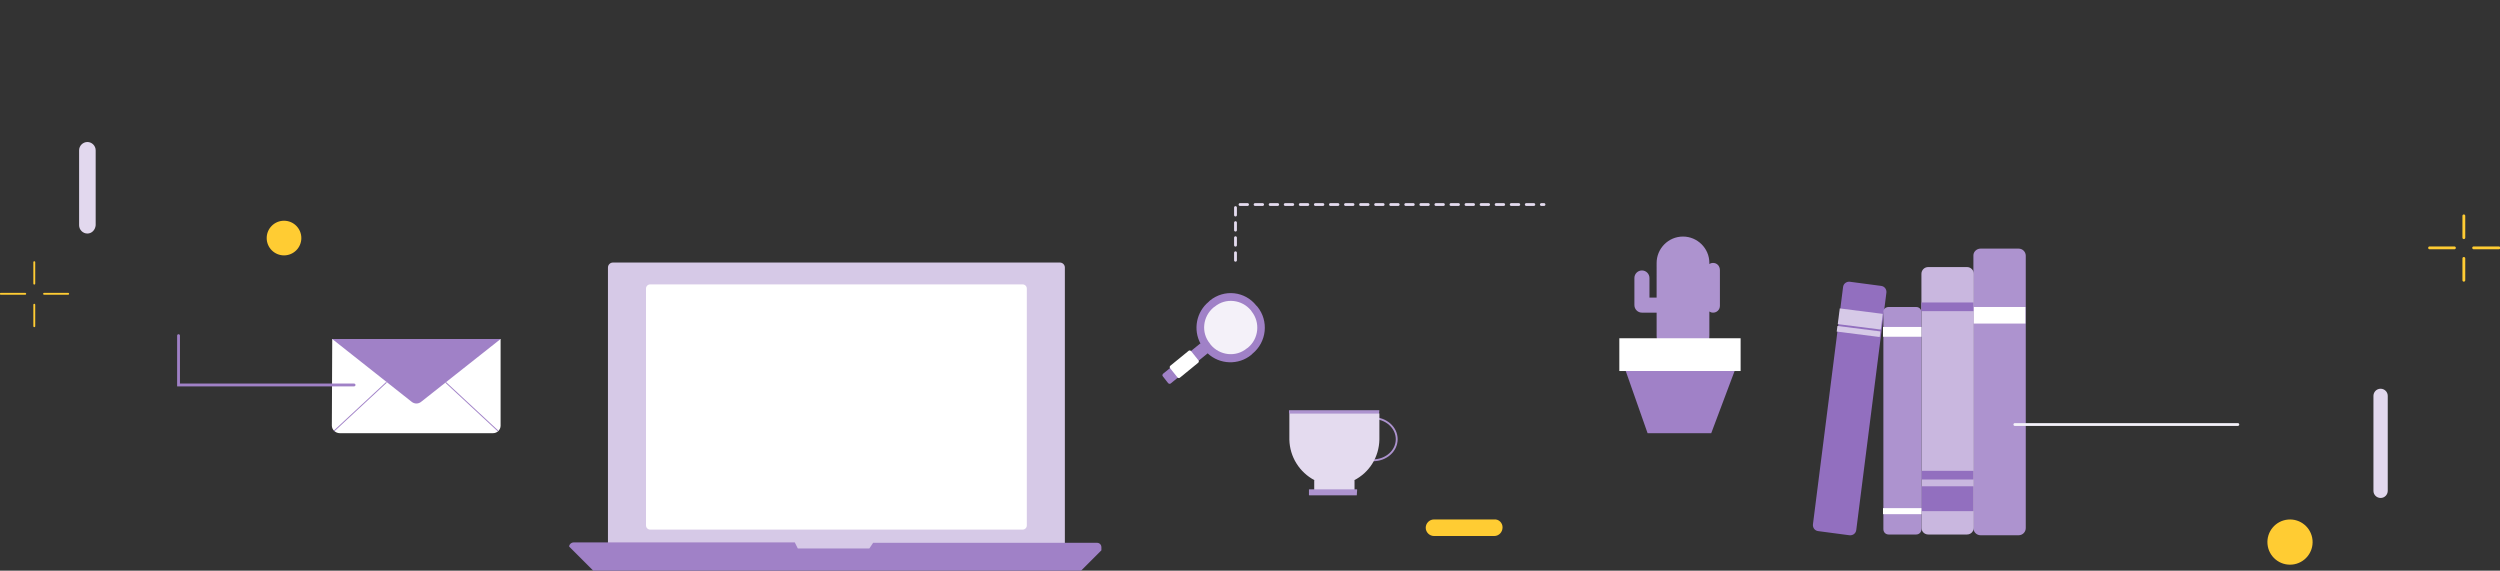 <?xml version="1.0" encoding="utf-8"?>
<!-- Generator: Adobe Illustrator 21.1.0, SVG Export Plug-In . SVG Version: 6.00 Build 0)  -->
<svg version="1.1" id="Layer_1" xmlns="http://www.w3.org/2000/svg" xmlns:xlink="http://www.w3.org/1999/xlink" x="0px" y="0px"
	 viewBox="0 0 663.7 151.5" style="enable-background:new 0 0 663.7 151.5;" xml:space="preserve">
<rect x="0" y="0" width="663.7" height="151.5" fill="#333333" stroke="none"/>
<style type="text/css">
	.st0{display:none;}
	.st1{display:inline;fill:#C9B7DF;}
	.st2{display:inline;fill:#926FBF;}
	.st3{display:inline;fill:#A081C7;}
	.st4{fill:#D6C9E7;}
	.st5{fill:#FFFFFF;}
	.st6{fill:#A081C7;}
	.st7{fill:#AD93CF;}
	.st8{fill:none;stroke:#AD93CF;stroke-width:0.5;stroke-linecap:round;stroke-miterlimit:10;}
	.st9{fill:#E4DBEF;}
	.st10{fill:none;stroke:#FFCC33;stroke-width:0.5;stroke-linecap:round;stroke-miterlimit:10;}
	.st11{fill:#FFCC33;}
	.st12{fill:none;stroke:#A081C7;stroke-width:0.25;stroke-miterlimit:10;}
	.st13{fill:#E2D8EE;}
	.st14{fill:#C9B7DF;}
	.st15{fill:#926FBF;}
	.st16{fill:none;stroke:#F4F1F9;stroke-width:0.75;stroke-linecap:round;stroke-miterlimit:10;}
	.st17{fill:#F4F1F9;}
	.st18{fill:none;stroke:#A081C7;stroke-width:0.75;stroke-linecap:round;stroke-miterlimit:10;}
	.st19{fill:none;stroke:#FFCC33;stroke-width:0.75;stroke-linecap:round;stroke-miterlimit:10;}
	.st20{fill:none;stroke:#E4DBEF;stroke-width:0.75;stroke-linecap:round;stroke-miterlimit:10;stroke-dasharray:2;}
</style>
<title>logo</title>
<g id="about" class="st0">
	<polygon class="st1" points="362.3,29.4 349.1,29.5 346.8,5.4 364.4,5.4 	"/>
	<polygon class="st2" points="363,20.8 348.3,20.8 347.5,12.3 363.8,12.3 	"/>
	<path class="st3" d="M346.3,4.2H365c0.1,0,0.2,0.1,0.2,0.2v0.9c0,0.1-0.1,0.2-0.2,0.2h-18.7c-0.1,0-0.2-0.1-0.2-0.2V4.4
		C346.1,4.3,346.2,4.2,346.3,4.2z"/>
	<polygon class="st1" points="364.2,4.2 347,4.2 348.9,0 362.1,0 	"/>
</g>
<g id="icons">
	<path class="st4" d="M162.7,69.7h118.7c0.7,0,1.3,0.6,1.3,1.3v75.5c0,0.7-0.6,1.3-1.3,1.3H162.7c-0.7,0-1.3-0.6-1.3-1.3V71
		C161.4,70.3,162,69.7,162.7,69.7z"/>
	<path class="st5" d="M172.6,75.5h98.9c0.6,0,1.1,0.5,1.1,1.1v62.9c0,0.6-0.5,1.1-1.1,1.1h-98.9c-0.6,0-1.1-0.5-1.1-1.1V76.6
		C171.5,76,172,75.5,172.6,75.5z"/>
	<path class="st6" d="M292.4,146.1v-0.8c0-0.7-0.5-1.2-1.2-1.2h-59.4l-1,1.5h-19L211,144h-58.7c-0.6,0-1.2,0.5-1.2,1.1l6.4,6.4H287
		L292.4,146.1z"/>
	<path class="st7" d="M454.8,69.8c-0.4,0-0.7,0.1-1,0.3v-0.3c0-3.9-3.2-7-7-7c-3.9,0-7,3.2-7,7V79h-1.9v-5.2c0-1.1-0.9-2-2-2
		s-2,0.9-2,2V81c0,1.1,0.9,2,2,2h3.9v6.1c0,3.9,3.2,7,7,7c3.9,0,7-3.2,7-7v-6.4c0.3,0.2,0.6,0.3,1,0.3c1,0,1.8-0.8,1.8-1.8v-9.5
		C456.6,70.6,455.8,69.8,454.8,69.8z"/>
	<rect x="429.9" y="89.8" class="st5" width="32.2" height="8.7"/>
	<polygon class="st6" points="454.3,115 437.4,115 431.6,98.5 460.5,98.5 	"/>
	<path class="st8" d="M364.5,122.2c3.5,0,6.3-2.5,6.3-5.6s-2.8-5.6-6.3-5.6"/>
	<path class="st9" d="M342.6,109.5h23.2c0.2,0,0.4,0.2,0.4,0.4v6.8l0,0c-0.1,4.6-2.6,8.7-6.7,10.8h0.1v3.5h-10.7v-3.5h0.1
		c-4-2.1-6.6-6.2-6.7-10.8l0,0v-6.8C342.3,109.6,342.4,109.5,342.6,109.5z"/>
	<path class="st7" d="M360.2,131.5h-12.6c0,0-0.1,0-0.1-0.1V130c0,0,0-0.1,0.1-0.1h12.6c0,0,0.1,0,0.1,0.1L360.2,131.5
		C360.3,131.5,360.3,131.5,360.2,131.5z"/>
	<path class="st7" d="M366.1,109.8h-23.8c0,0-0.1,0-0.1-0.1V109c0,0,0-0.1,0.1-0.1h23.8c0,0,0.1,0,0.1,0.1L366.1,109.8
		C366.2,109.8,366.1,109.8,366.1,109.8z"/>
	<line class="st10" x1="18.1" y1="78" x2="11.7" y2="78"/>
	<line class="st10" x1="6.7" y1="78" x2="0.2" y2="78"/>
	<line class="st10" x1="9.1" y1="80.9" x2="9.1" y2="86.6"/>
	<line class="st10" x1="9.1" y1="69.6" x2="9.1" y2="75.3"/>
	<circle class="st11" cx="75.4" cy="63.2" r="4.6"/>
	<path class="st5" d="M88.2,90h44.7l0,0v23c0,1.1-0.9,2-2,2H90.2c-1.1,0-2.1-0.9-2.1-2L88.2,90L88.2,90z"/>
	<path class="st6" d="M111.9,106.6l21-16.6H88.2l21,16.6C110,107.3,111.1,107.3,111.9,106.6z"/>
	<line class="st12" x1="102.6" y1="101.5" x2="88.7" y2="114.4"/>
	<line class="st12" x1="118.3" y1="101.5" x2="132.2" y2="114.4"/>
	<path class="st13" d="M23.2,62L23.2,62C22,62,21,61,21,59.8V39.9c0-1.2,1-2.2,2.2-2.2l0,0c1.2,0,2.2,1,2.2,2.2v19.9
		C25.3,61,24.4,62,23.2,62z"/>
	<path class="st11" d="M398.9,140L398.9,140c0,1.3-1,2.3-2.2,2.3h-16c-1.2,0-2.2-1-2.2-2.2l0,0c0-1.2,1-2.2,2.2-2.2h16
		C397.9,137.8,398.9,138.8,398.9,140z"/>
	
		<ellipse transform="matrix(0.996 -9.028638e-02 9.028638e-02 0.996 -10.509 55.472)" class="st11" cx="607.9" cy="143.9" rx="6" ry="6"/>
	<path class="st7" d="M525.8,66h10.1c1,0,1.9,0.8,1.9,1.9v72.3c0,1-0.8,1.9-1.9,1.9h-10.1c-1,0-1.9-0.8-1.9-1.9V67.8
		C523.9,66.8,524.8,66,525.8,66z"/>
	<rect x="523.9" y="81.5" class="st5" width="13.8" height="4.4"/>
	<path class="st14" d="M511.9,70.9h10.3c1,0,1.8,0.8,1.8,1.8v67.4c0,1-0.8,1.8-1.8,1.8h-10.3c-1,0-1.8-0.8-1.8-1.8V72.7
		C510.1,71.7,510.9,70.9,511.9,70.9z"/>
	<rect x="510.1" y="129.1" class="st15" width="13.8" height="6.6"/>
	<rect x="510.1" y="125" class="st15" width="13.8" height="2.3"/>
	<rect x="510.1" y="80.3" class="st15" width="13.8" height="2.3"/>
	<path class="st15" d="M491.1,74.8l8.3,1.1c0.9,0.1,1.5,0.9,1.4,1.8l-8,63c-0.1,0.9-0.9,1.5-1.8,1.4l-8.3-1.1
		c-0.9-0.1-1.5-0.9-1.4-1.8l8-63C489.4,75.3,490.2,74.7,491.1,74.8z"/>
	<rect x="491.9" y="79" transform="matrix(0.126 -0.992 0.992 0.126 347.545 564.055)" class="st4" width="4.2" height="11.5"/>
	
		<rect x="492.9" y="82.3" transform="matrix(0.126 -0.992 0.992 0.126 343.863 566.612)" class="st4" width="1.5" height="11.5"/>
	<path class="st7" d="M501.4,81.5h7.3c0.8,0,1.4,0.6,1.4,1.4v57.6c0,0.8-0.6,1.4-1.4,1.4h-7.3c-0.8,0-1.4-0.6-1.4-1.4V82.9
		C499.9,82.1,500.6,81.5,501.4,81.5z"/>
	<rect x="499.9" y="134.9" class="st5" width="10.2" height="1.6"/>
	<rect x="499.9" y="86.8" class="st5" width="10.2" height="2.6"/>
	<line class="st16" x1="534.9" y1="112.7" x2="594.1" y2="112.7"/>
	<path class="st6" d="M321.2,79.8l-0.3,0.3c-3.3,2.7-4.2,7.4-2.2,11.1c-0.1,0-0.1,0.1-0.2,0.1l-9.7,7.9c-0.2,0.2-0.3,0.5-0.1,0.7
		l0,0l1.4,1.8c0.2,0.2,0.5,0.3,0.7,0.1l0,0l9.7-7.9l0.1-0.1c3.2,3,8.2,3.2,11.6,0.4l0.3-0.3c3.8-3.1,4.4-8.7,1.3-12.5l-0.3-0.3
		C330.5,77.3,325,76.7,321.2,79.8z"/>
	<path class="st17" d="M331.3,92.3l-0.3,0.2c-2.9,2.4-7.2,1.9-9.6-1l-0.2-0.3c-2.4-2.9-1.9-7.2,1-9.6l0.3-0.2c2.9-2.4,7.2-1.9,9.6,1
		l0.2,0.3C334.6,85.6,334.2,89.9,331.3,92.3z"/>
	<path class="st5" d="M318.1,96.3l-4.9,4c-0.2,0.1-0.4,0.1-0.6-0.1l-2-2.5c-0.1-0.2-0.1-0.4,0.1-0.6l4.9-4c0.2-0.1,0.4-0.1,0.6,0.1
		l2,2.5C318.3,95.9,318.3,96.1,318.1,96.3z"/>
	<polyline class="st18" points="47.4,89.1 47.4,102.2 94,102.2 	"/>
	<line class="st19" x1="663.4" y1="65.8" x2="656.7" y2="65.8"/>
	<line class="st19" x1="651.6" y1="65.8" x2="645" y2="65.8"/>
	<line class="st19" x1="654.1" y1="68.6" x2="654.1" y2="74.4"/>
	<line class="st19" x1="654.1" y1="57.3" x2="654.1" y2="63.1"/>
	<path class="st13" d="M632,132.2L632,132.2c-1,0-1.9-0.8-1.9-1.9v-25.2c0-1,0.8-1.9,1.9-1.9l0,0c1,0,1.9,0.8,1.9,1.9v25.2
		C633.9,131.3,633.1,132.2,632,132.2z"/>
	<polyline class="st20" points="328,69.1 328,54.3 409.9,54.3 	"/>
</g>
</svg>
